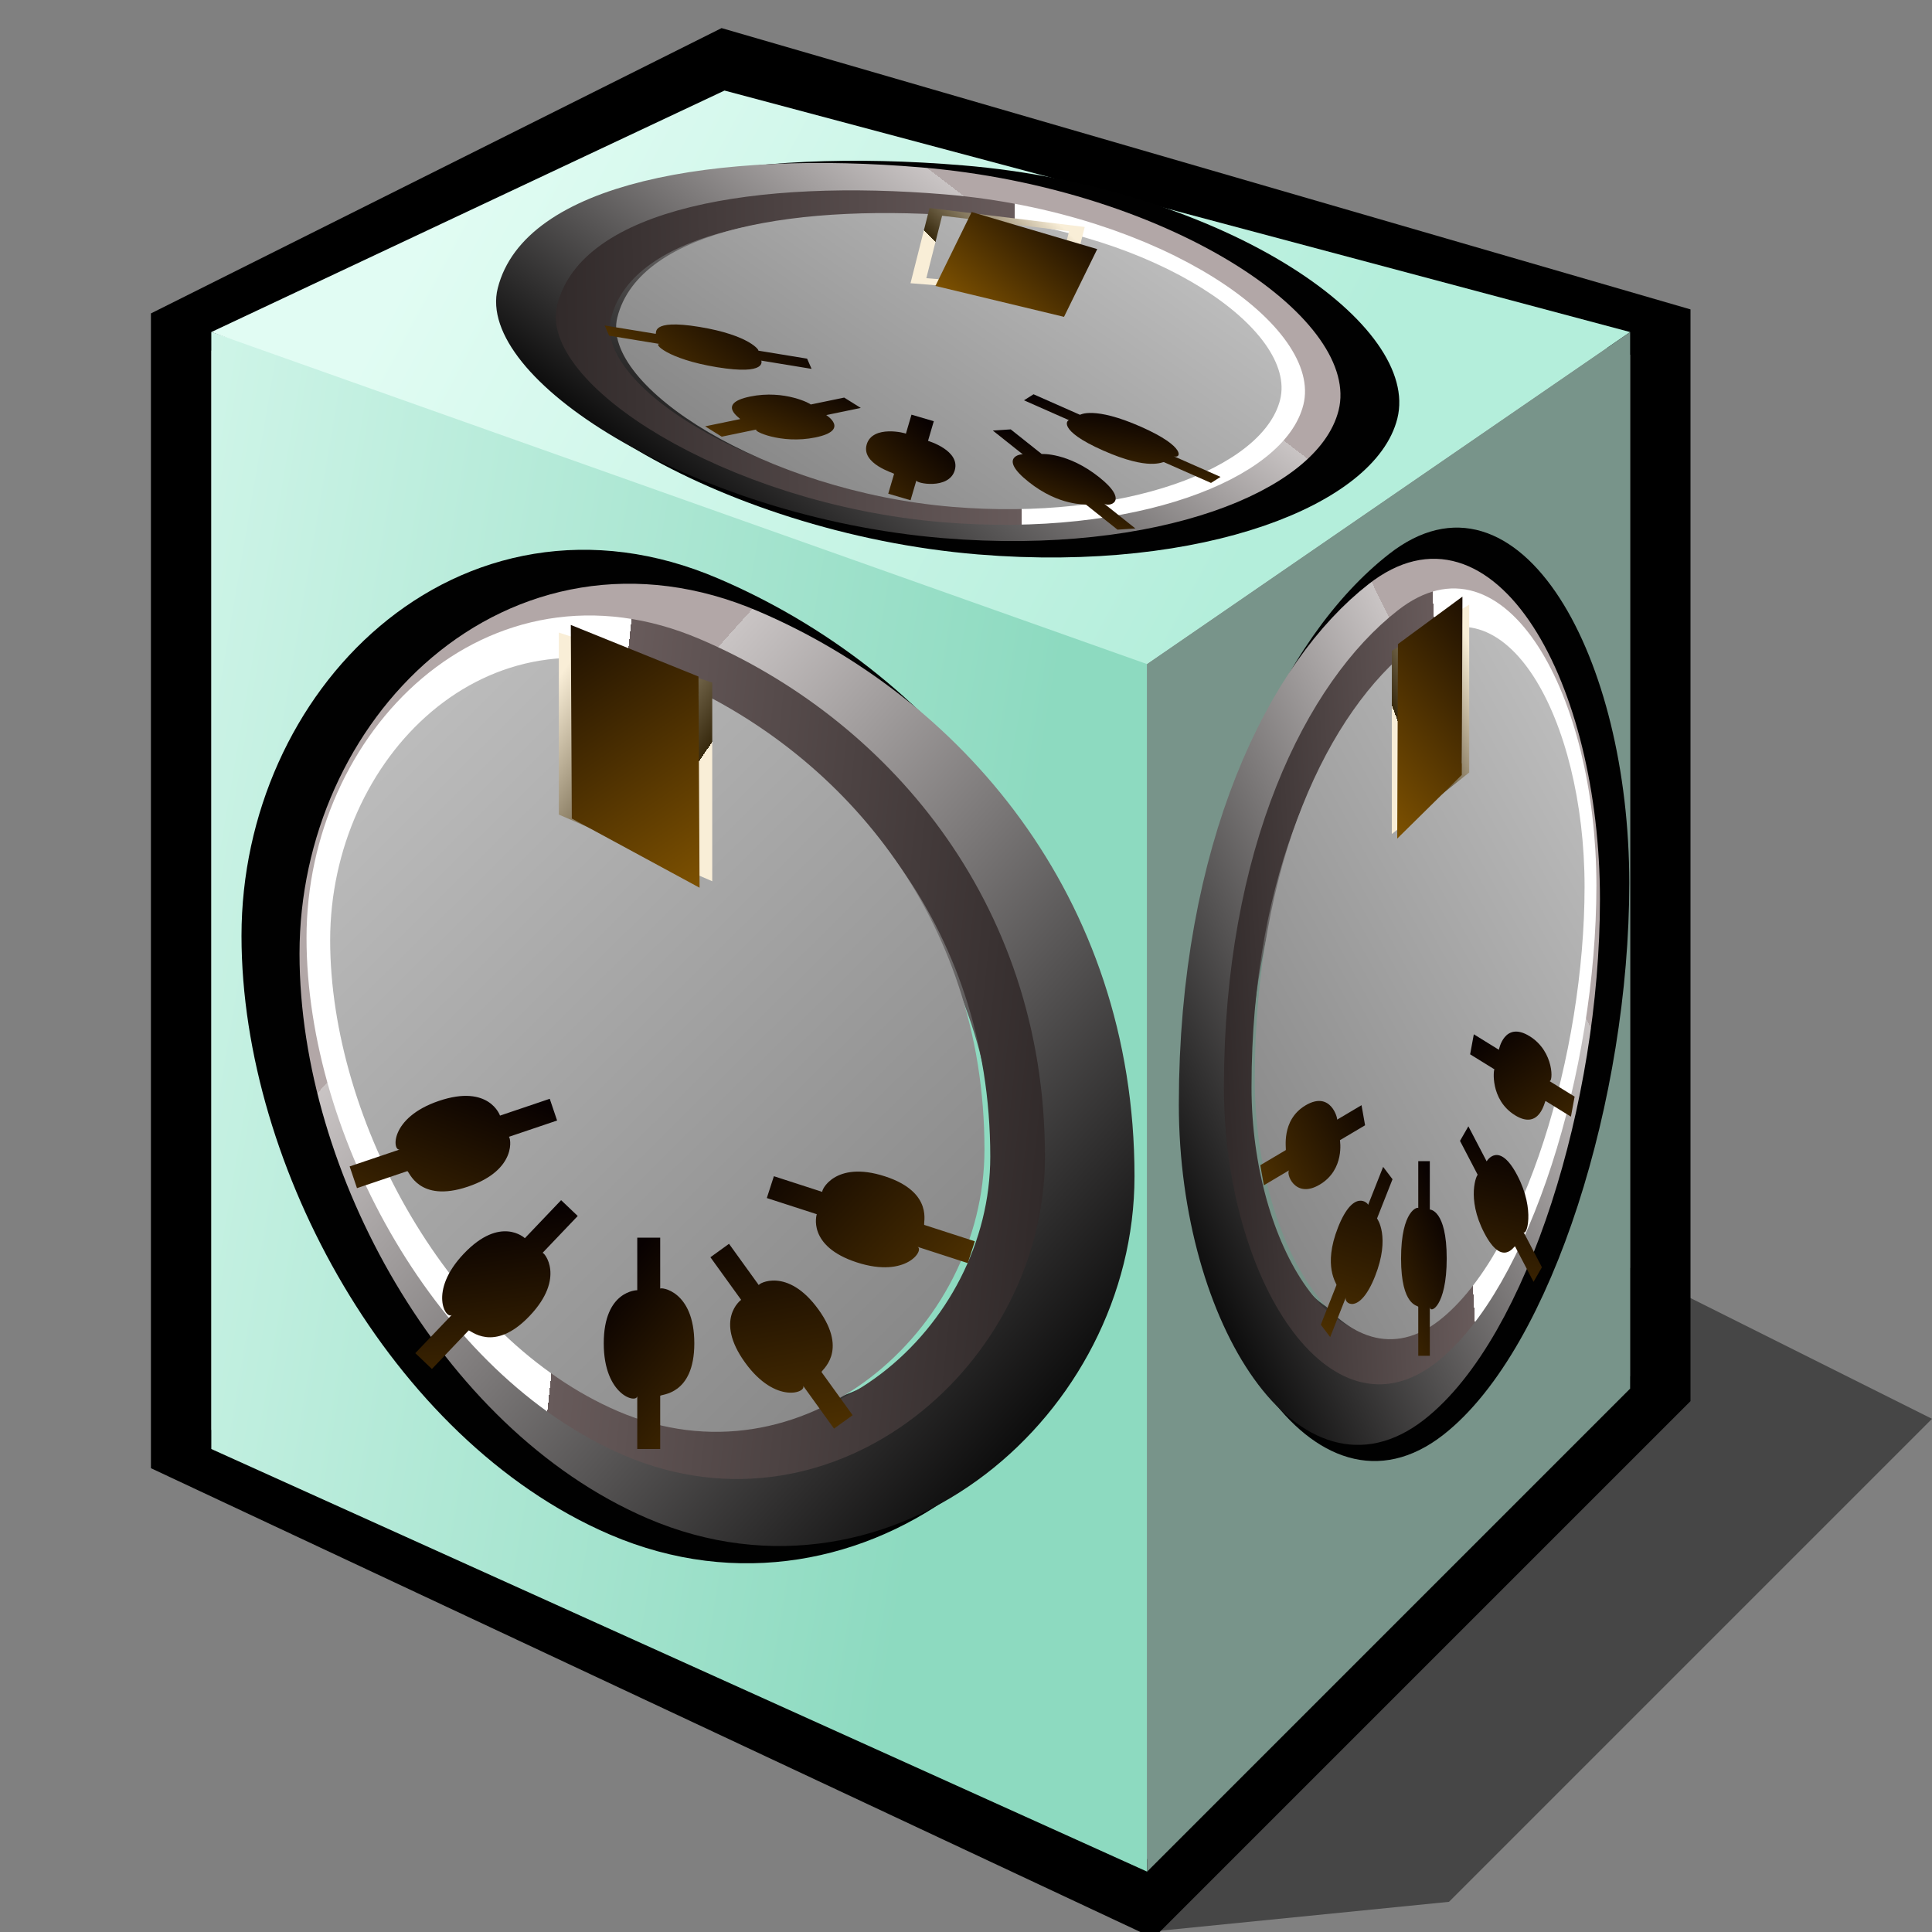 <?xml version="1.0" encoding="UTF-8" standalone="yes"?>
<svg version="1.1" width="64" height="64" color-interpolation="linearRGB"
     xmlns:svg="http://www.w3.org/2000/svg" xmlns="http://www.w3.org/2000/svg">
 <rect width="100%" height="100%" fill="#808080" stroke="none"/>
 <g>
  <path style="fill:#010101; fill-opacity:0.455"
        d="M37 63L47 62L63 46L47 38L37 63z"
        transform="matrix(1,0,0,1,1,1)"
  />
  <path style="fill:none; stroke:#000000; stroke-width:2"
        d="M6 11V48L38 63L55 46V11L24 2L6 11z"
  />
  <linearGradient id="gradient0" gradientUnits="userSpaceOnUse" x1="4.33" y1="-23.3" x2="41.8" y2="-16.93">
   <stop offset="0" stop-color="#e1fcf3"/>
   <stop offset="1" stop-color="#8ddac0"/>
  </linearGradient>
  <path style="fill:url(#gradient0)"
        d="M7 11V48L38 62V21L7 11z"
  />
  <linearGradient id="gradient1" gradientUnits="userSpaceOnUse" x1="30.5" y1="-22.81" x2="56.01" y2="-9.13">
   <stop offset="0" stop-color="#e1fcf3"/>
   <stop offset="1" stop-color="#b4eedb"/>
  </linearGradient>
  <path style="fill:url(#gradient1)"
        d="M7 11L38 22L54 11L24 3L7 11z"
  />
  <linearGradient id="gradient2" gradientUnits="userSpaceOnUse" x1="33.3" y1="-0.68" x2="46.77" y2="0.74">
   <stop offset="0" stop-color="#646464"/>
   <stop offset="0.024" stop-color="#78948a"/>
   <stop offset="1" stop-color="#78948a"/>
  </linearGradient>
  <path style="fill:url(#gradient2)"
        d="M38 22V62L54 46V11L38 22z"
  />
  <path style="fill:none; stroke:#010101; stroke-width:4"
        d="M23 21C16 18 10 24.05 10 31C10 37.93 14.61 46.26 21 49C28 52 35 45.93 35 39C35 30 29.37 23.72 23 21z"
  />
  <linearGradient id="gradient3" gradientUnits="userSpaceOnUse" x1="31.17" y1="101.46" x2="-14.11" y2="60.8">
   <stop offset="0.541" stop-color="#080808"/>
   <stop offset="1" stop-color="#c9c4c4"/>
   <stop offset="1" stop-color="#b2a7a7"/>
  </linearGradient>
  <path style="fill:none; stroke:url(#gradient3); stroke-width:5"
        d="M23 21C16 18 10 24.05 10 31C10 37.93 14.61 46.26 21 49C28 52 35 45.93 35 39C35 30 29.37 23.72 23 21z"
        transform="matrix(0.922,0,0,0.922,3.007,3.006)"
  />
  <linearGradient id="gradient4" gradientUnits="userSpaceOnUse" x1="82.2" y1="117.74" x2="11.23" y2="110.2">
   <stop offset="0.055" stop-color="#000000"/>
   <stop offset="0.561" stop-color="#040202"/>
   <stop offset="1" stop-color="#685b5b"/>
   <stop offset="1" stop-color="#ffffff"/>
  </linearGradient>
  <path style="fill:none; stroke:url(#gradient4); stroke-width:2"
        d="M23 21C16 18 10 24.05 10 31C10 37.93 14.61 46.26 21 49C28 52 35 45.93 35 39C35 30 29.37 23.72 23 21z"
        transform="matrix(0.906,0,0,0.906,2,2.982)"
  />
  <linearGradient id="gradient5" gradientUnits="userSpaceOnUse" x1="34.24" y1="149.55" x2="-67.65" y2="46.43">
   <stop offset="0" stop-color="#010101"/>
   <stop offset="0" stop-color="#717171"/>
   <stop offset="0.216" stop-color="#707070"/>
   <stop offset="0.427" stop-color="#737373"/>
   <stop offset="1" stop-color="#ffffff"/>
  </linearGradient>
  <path style="fill:url(#gradient5)"
        d="M23 21C16 18 10 24.05 10 31C10 37.93 14.61 46.26 21 49C28 52 35 45.93 35 39C35 30 29.37 23.72 23 21z"
        transform="matrix(0.867,0,0,0.867,2.267,4.267)"
  />
  <linearGradient id="gradient6" gradientUnits="userSpaceOnUse" x1="54.07" y1="24.98" x2="44.95" y2="18.18">
   <stop offset="0" stop-color="#f9eed7"/>
   <stop offset="0" stop-color="#37290d"/>
   <stop offset="1" stop-color="#f9eed7"/>
  </linearGradient>
  <path style="fill:none; stroke:url(#gradient6); stroke-width:1"
        d="M26 42V53L36 57V45L26 42z"
        transform="matrix(0.462,0,0,0.502,6.731,0.208)"
  />
  <linearGradient id="gradient7" gradientUnits="userSpaceOnUse" x1="9.87" y1="96.75" x2="-10.37" y2="55.17">
   <stop offset="0" stop-color="#080101"/>
   <stop offset="0" stop-color="#ffaa00"/>
   <stop offset="1" stop-color="#080101"/>
  </linearGradient>
  <path style="fill:url(#gradient7)"
        d="M26 42V53L36 57V45L26 42z"
        transform="matrix(0.422,-0.004,0.003,0.583,7.811,-3.68)"
  />
  <linearGradient id="gradient8" gradientUnits="userSpaceOnUse" x1="67.83" y1="32.28" x2="49.28" y2="17.05">
   <stop offset="0" stop-color="#080101"/>
   <stop offset="0" stop-color="#ffaa00"/>
   <stop offset="1" stop-color="#080101"/>
  </linearGradient>
  <path style="fill:url(#gradient8)"
        d="M30.11 40V41.74C30.11 41.74 29 41.74 29 43.5C29 45.24 30.11 45.51 30.11 45.24C30.11 44.97 30.11 47 30.11 47H30.87C30.87 47 30.87 45.3 30.87 45.24C30.87 45.18 32 45.24 32 43.5C32 41.74 30.87 41.63 30.87 41.69C30.87 41.74 30.87 40 30.87 40H30.11z"
        transform="matrix(1,0,0,1,-9,1)"
  />
  <linearGradient id="gradient9" gradientUnits="userSpaceOnUse" x1="35.78" y1="72.39" x2="47.97" y2="46.9">
   <stop offset="0" stop-color="#080101"/>
   <stop offset="0" stop-color="#ffaa00"/>
   <stop offset="1" stop-color="#080101"/>
  </linearGradient>
  <path style="fill:url(#gradient9)"
        d="M30.11 40V41.74C30.11 41.74 29 41.74 29 43.5C29 45.24 30.11 45.51 30.11 45.24C30.11 44.97 30.11 47 30.11 47H30.87C30.87 47 30.87 45.3 30.87 45.24C30.87 45.18 32 45.24 32 43.5C32 41.74 30.87 41.63 30.87 41.69C30.87 41.74 30.87 40 30.87 40H30.11z"
        transform="matrix(0.811,-0.585,0.585,0.811,-24.286,26.822)"
  />
  <linearGradient id="gradient10" gradientUnits="userSpaceOnUse" x1="67.83" y1="32.28" x2="49.28" y2="17.05">
   <stop offset="0" stop-color="#080101"/>
   <stop offset="0" stop-color="#ffaa00"/>
   <stop offset="1" stop-color="#080101"/>
  </linearGradient>
  <path style="fill:url(#gradient10)"
        d="M30.11 40V41.74C30.11 41.74 29 41.74 29 43.5C29 45.24 30.11 45.51 30.11 45.24C30.11 44.97 30.11 47 30.11 47H30.87C30.87 47 30.87 45.3 30.87 45.24C30.87 45.18 32 45.24 32 43.5C32 41.74 30.87 41.63 30.87 41.69C30.87 41.74 30.87 40 30.87 40H30.11z"
        transform="matrix(0.32,0.947,-0.947,0.32,46.456,-4.915)"
  />
  <linearGradient id="gradient11" gradientUnits="userSpaceOnUse" x1="35.78" y1="72.39" x2="47.97" y2="46.9">
   <stop offset="0" stop-color="#080101"/>
   <stop offset="0" stop-color="#ffaa00"/>
   <stop offset="1" stop-color="#080101"/>
  </linearGradient>
  <path style="fill:url(#gradient11)"
        d="M30.11 40V41.74C30.11 41.74 29 41.74 29 43.5C29 45.24 30.11 45.51 30.11 45.24C30.11 44.97 30.11 47 30.11 47H30.87C30.87 47 30.87 45.3 30.87 45.24C30.87 45.18 32 45.24 32 43.5C32 41.74 30.87 41.63 30.87 41.69C30.87 41.74 30.87 40 30.87 40H30.11z"
        transform="matrix(0.308,-0.951,0.951,0.308,-21.912,56.001)"
  />
  <linearGradient id="gradient12" gradientUnits="userSpaceOnUse" x1="67.83" y1="32.28" x2="49.28" y2="17.05">
   <stop offset="0" stop-color="#080101"/>
   <stop offset="0" stop-color="#ffaa00"/>
   <stop offset="1" stop-color="#080101"/>
  </linearGradient>
  <path style="fill:url(#gradient12)"
        d="M30.11 40V41.74C30.11 41.74 29 41.74 29 43.5C29 45.24 30.11 45.51 30.11 45.24C30.11 44.97 30.11 47 30.11 47H30.87C30.87 47 30.87 45.3 30.87 45.24C30.87 45.18 32 45.24 32 43.5C32 41.74 30.87 41.63 30.87 41.69C30.87 41.74 30.87 40 30.87 40H30.11z"
        transform="matrix(0.724,0.69,-0.69,0.724,24.388,-9.979)"
  />
  <path style="fill:#010101"
        d=""
        transform="matrix(0.06,0.001,-0.001,0.067,19.401,31.843)"
  />
  <path style="fill:none; stroke:#010101; stroke-width:4"
        d="M23 21C16 18 10 24.05 10 31C10 37.93 14.61 46.26 21 49C28 52 35 45.93 35 39C35 30 29.37 23.72 23 21z"
        transform="matrix(-0.504,0,0,0.921,58.004,0.704)"
  />
  <linearGradient id="gradient13" gradientUnits="userSpaceOnUse" x1="31.17" y1="101.46" x2="-14.11" y2="60.8">
   <stop offset="0.541" stop-color="#080808"/>
   <stop offset="1" stop-color="#c9c4c4"/>
   <stop offset="1" stop-color="#b2a7a7"/>
  </linearGradient>
  <path style="fill:none; stroke:url(#gradient13); stroke-width:5"
        d="M23 21C16 18 10 24.05 10 31C10 37.93 14.61 46.26 21 49C28 52 35 45.93 35 39C35 30 29.37 23.72 23 21z"
        transform="matrix(-0.465,0,0,0.849,56.488,3.473)"
  />
  <linearGradient id="gradient14" gradientUnits="userSpaceOnUse" x1="82.2" y1="117.74" x2="11.23" y2="110.2">
   <stop offset="0.055" stop-color="#000000"/>
   <stop offset="0.561" stop-color="#040202"/>
   <stop offset="1" stop-color="#685b5b"/>
   <stop offset="1" stop-color="#ffffff"/>
  </linearGradient>
  <path style="fill:none; stroke:url(#gradient14); stroke-width:2"
        d="M23 21C16 18 10 24.05 10 31C10 37.93 14.61 46.26 21 49C28 52 35 45.93 35 39C35 30 29.37 23.72 23 21z"
        transform="matrix(-0.457,0,0,0.835,56.996,3.451)"
  />
  <linearGradient id="gradient15" gradientUnits="userSpaceOnUse" x1="34.24" y1="149.55" x2="-67.65" y2="46.43">
   <stop offset="0" stop-color="#010101"/>
   <stop offset="0" stop-color="#717171"/>
   <stop offset="0.216" stop-color="#707070"/>
   <stop offset="0.427" stop-color="#737373"/>
   <stop offset="1" stop-color="#ffffff"/>
  </linearGradient>
  <path style="fill:url(#gradient15)"
        d="M23 21C16 18 10 24.05 10 31C10 37.93 14.61 46.26 21 49C28 52 35 45.93 35 39C35 30 29.37 23.72 23 21z"
        transform="matrix(-0.437,0,0,0.798,56.861,4.634)"
  />
  <linearGradient id="gradient16" gradientUnits="userSpaceOnUse" x1="54.07" y1="24.98" x2="44.95" y2="18.18">
   <stop offset="0" stop-color="#f9eed7"/>
   <stop offset="0" stop-color="#37290d"/>
   <stop offset="1" stop-color="#f9eed7"/>
  </linearGradient>
  <path style="fill:none; stroke:url(#gradient16); stroke-width:1"
        d="M26 42V53L36 57V45L26 42z"
        transform="matrix(-0.233,0,0,0.463,54.611,0.895)"
  />
  <linearGradient id="gradient17" gradientUnits="userSpaceOnUse" x1="9.87" y1="96.75" x2="-10.37" y2="55.17">
   <stop offset="0" stop-color="#080101"/>
   <stop offset="0" stop-color="#ffaa00"/>
   <stop offset="1" stop-color="#080101"/>
  </linearGradient>
  <path style="fill:url(#gradient17)"
        d="M26 42V53L36 57V45L26 42z"
        transform="matrix(-0.213,-0.004,-0.002,0.537,54.067,-2.686)"
  />
  <linearGradient id="gradient18" gradientUnits="userSpaceOnUse" x1="67.83" y1="32.28" x2="49.28" y2="17.05">
   <stop offset="0" stop-color="#080101"/>
   <stop offset="0" stop-color="#ffaa00"/>
   <stop offset="1" stop-color="#080101"/>
  </linearGradient>
  <path style="fill:url(#gradient18)"
        d="M30.11 40V41.74C30.11 41.74 29 41.74 29 43.5C29 45.24 30.11 45.51 30.11 45.24C30.11 44.97 30.11 47 30.11 47H30.87C30.87 47 30.87 45.3 30.87 45.24C30.87 45.18 32 45.24 32 43.5C32 41.74 30.87 41.63 30.87 41.69C30.87 41.74 30.87 40 30.87 40H30.11z"
        transform="matrix(-0.504,0,0,0.921,62.54,1.625)"
  />
  <linearGradient id="gradient19" gradientUnits="userSpaceOnUse" x1="35.78" y1="72.39" x2="47.97" y2="46.9">
   <stop offset="0" stop-color="#080101"/>
   <stop offset="0" stop-color="#ffaa00"/>
   <stop offset="1" stop-color="#080101"/>
  </linearGradient>
  <path style="fill:url(#gradient19)"
        d="M30.11 40V41.74C30.11 41.74 29 41.74 29 43.5C29 45.24 30.11 45.51 30.11 45.24C30.11 44.97 30.11 47 30.11 47H30.87C30.87 47 30.87 45.3 30.87 45.24C30.87 45.18 32 45.24 32 43.5C32 41.74 30.87 41.63 30.87 41.69C30.87 41.74 30.87 40 30.87 40H30.11z"
        transform="matrix(-0.409,-0.539,-0.295,0.747,70.244,25.413)"
  />
  <linearGradient id="gradient20" gradientUnits="userSpaceOnUse" x1="67.83" y1="32.28" x2="49.28" y2="17.05">
   <stop offset="0" stop-color="#080101"/>
   <stop offset="0" stop-color="#ffaa00"/>
   <stop offset="1" stop-color="#080101"/>
  </linearGradient>
  <path style="fill:url(#gradient20)"
        d="M30.11 40V41.74C30.11 41.74 29 41.74 29 43.5C29 45.24 30.11 45.51 30.11 45.24C30.11 44.97 30.11 47 30.11 47H30.87C30.87 47 30.87 45.3 30.87 45.24C30.87 45.18 32 45.24 32 43.5C32 41.74 30.87 41.63 30.87 41.69C30.87 41.74 30.87 40 30.87 40H30.11z"
        transform="matrix(-0.161,0.873,0.477,0.295,34.59,-3.824)"
  />
  <linearGradient id="gradient21" gradientUnits="userSpaceOnUse" x1="35.78" y1="72.39" x2="47.97" y2="46.9">
   <stop offset="0" stop-color="#080101"/>
   <stop offset="0" stop-color="#ffaa00"/>
   <stop offset="1" stop-color="#080101"/>
  </linearGradient>
  <path style="fill:url(#gradient21)"
        d="M30.11 40V41.74C30.11 41.74 29 41.74 29 43.5C29 45.24 30.11 45.51 30.11 45.24C30.11 44.97 30.11 47 30.11 47H30.87C30.87 47 30.87 45.3 30.87 45.24C30.87 45.18 32 45.24 32 43.5C32 41.74 30.87 41.63 30.87 41.69C30.87 41.74 30.87 40 30.87 40H30.11z"
        transform="matrix(-0.155,-0.876,-0.479,0.284,69.047,52.293)"
  />
  <linearGradient id="gradient22" gradientUnits="userSpaceOnUse" x1="67.83" y1="32.28" x2="49.28" y2="17.05">
   <stop offset="0" stop-color="#080101"/>
   <stop offset="0" stop-color="#ffaa00"/>
   <stop offset="1" stop-color="#080101"/>
  </linearGradient>
  <path style="fill:url(#gradient22)"
        d="M30.11 40V41.74C30.11 41.74 29 41.74 29 43.5C29 45.24 30.11 45.51 30.11 45.24C30.11 44.97 30.11 47 30.11 47H30.87C30.87 47 30.87 45.3 30.87 45.24C30.87 45.18 32 45.24 32 43.5C32 41.74 30.87 41.63 30.87 41.69C30.87 41.74 30.87 40 30.87 40H30.11z"
        transform="matrix(-0.365,0.635,0.348,0.667,45.712,-8.489)"
  />
  <path style="fill:#010101"
        d=""
        transform="matrix(-0.03,0.001,0,0.061,48.226,30.039)"
  />
  <path style="fill:none; stroke:#010101; stroke-width:4"
        d="M23 21C16 18 10 24.05 10 31C10 37.93 14.61 46.26 21 49C28 52 35 45.93 35 39C35 30 29.37 23.72 23 21z"
        transform="matrix(-0.983,-0.247,-0.095,0.379,57.098,4.091)"
  />
  <linearGradient id="gradient23" gradientUnits="userSpaceOnUse" x1="31.17" y1="101.46" x2="-14.11" y2="60.8">
   <stop offset="0.541" stop-color="#080808"/>
   <stop offset="1" stop-color="#c9c4c4"/>
   <stop offset="1" stop-color="#b2a7a7"/>
  </linearGradient>
  <path style="fill:none; stroke:url(#gradient23); stroke-width:5"
        d="M23 21C16 18 10 24.05 10 31C10 37.93 14.61 46.26 21 49C28 52 35 45.93 35 39C35 30 29.37 23.72 23 21z"
        transform="matrix(-0.905,-0.228,-0.088,0.349,53.858,4.486)"
  />
  <linearGradient id="gradient24" gradientUnits="userSpaceOnUse" x1="82.2" y1="117.74" x2="11.23" y2="110.2">
   <stop offset="0.055" stop-color="#000000"/>
   <stop offset="0.561" stop-color="#040202"/>
   <stop offset="1" stop-color="#685b5b"/>
   <stop offset="1" stop-color="#ffffff"/>
  </linearGradient>
  <path style="fill:none; stroke:url(#gradient24); stroke-width:2"
        d="M23 21C16 18 10 24.05 10 31C10 37.93 14.61 46.26 21 49C28 52 35 45.93 35 39C35 30 29.37 23.72 23 21z"
        transform="matrix(-0.89,-0.224,-0.086,0.343,53.852,4.792)"
  />
  <linearGradient id="gradient25" gradientUnits="userSpaceOnUse" x1="34.24" y1="149.55" x2="-67.65" y2="46.43">
   <stop offset="0" stop-color="#010101"/>
   <stop offset="0" stop-color="#717171"/>
   <stop offset="0.216" stop-color="#707070"/>
   <stop offset="0.427" stop-color="#737373"/>
   <stop offset="1" stop-color="#ffffff"/>
  </linearGradient>
  <path style="fill:url(#gradient25)"
        d="M23 21C16 18 10 24.05 10 31C10 37.93 14.61 46.26 21 49C28 52 35 45.93 35 39C35 30 29.37 23.72 23 21z"
        transform="matrix(-0.852,-0.214,-0.082,0.328,53.468,5.213)"
  />
  <linearGradient id="gradient26" gradientUnits="userSpaceOnUse" x1="54.07" y1="24.98" x2="44.95" y2="18.18">
   <stop offset="0" stop-color="#f9eed7"/>
   <stop offset="0" stop-color="#37290d"/>
   <stop offset="1" stop-color="#f9eed7"/>
  </linearGradient>
  <path style="fill:none; stroke:url(#gradient26); stroke-width:1"
        d="M26 42V53L36 57V45L26 42z"
        transform="matrix(-0.453,-0.114,-0.048,0.19,49.468,2.573)"
  />
  <linearGradient id="gradient27" gradientUnits="userSpaceOnUse" x1="9.87" y1="96.75" x2="-10.37" y2="55.17">
   <stop offset="0" stop-color="#080101"/>
   <stop offset="0" stop-color="#ffaa00"/>
   <stop offset="1" stop-color="#080101"/>
  </linearGradient>
  <path style="fill:url(#gradient27)"
        d="M26 42V53L36 57V45L26 42z"
        transform="matrix(-0.386,-0.184,-0.1,0.204,50.583,4.468)"
  />
  <linearGradient id="gradient28" gradientUnits="userSpaceOnUse" x1="67.83" y1="32.28" x2="49.28" y2="17.05">
   <stop offset="0" stop-color="#080101"/>
   <stop offset="0" stop-color="#ffaa00"/>
   <stop offset="1" stop-color="#080101"/>
  </linearGradient>
  <path style="fill:url(#gradient28)"
        d="M30.11 40V41.74C30.11 41.74 29 41.74 29 43.5C29 45.24 30.11 45.51 30.11 45.24C30.11 44.97 30.11 47 30.11 47H30.87C30.87 47 30.87 45.3 30.87 45.24C30.87 45.18 32 45.24 32 43.5C32 41.74 30.87 41.63 30.87 41.69C30.87 41.74 30.87 40 30.87 40H30.11z"
        transform="matrix(-0.972,-0.286,-0.11,0.374,64.6,7.605)"
  />
  <linearGradient id="gradient29" gradientUnits="userSpaceOnUse" x1="35.78" y1="72.39" x2="47.97" y2="46.9">
   <stop offset="0" stop-color="#080101"/>
   <stop offset="0" stop-color="#ffaa00"/>
   <stop offset="1" stop-color="#080101"/>
  </linearGradient>
  <path style="fill:url(#gradient29)"
        d="M30.11 40V41.74C30.11 41.74 29 41.74 29 43.5C29 45.24 30.11 45.51 30.11 45.24C30.11 44.97 30.11 47 30.11 47H30.87C30.87 47 30.87 45.3 30.87 45.24C30.87 45.18 32 45.24 32 43.5C32 41.74 30.87 41.63 30.87 41.69C30.87 41.74 30.87 40 30.87 40H30.11z"
        transform="matrix(-0.723,-0.451,-0.658,0.136,76.604,21.653)"
  />
  <linearGradient id="gradient30" gradientUnits="userSpaceOnUse" x1="67.83" y1="32.28" x2="49.28" y2="17.05">
   <stop offset="0" stop-color="#080101"/>
   <stop offset="0" stop-color="#ffaa00"/>
   <stop offset="1" stop-color="#080101"/>
  </linearGradient>
  <path style="fill:url(#gradient30)"
        d="M30.11 40V41.74C30.11 41.74 29 41.74 29 43.5C29 45.24 30.11 45.51 30.11 45.24C30.11 44.97 30.11 47 30.11 47H30.87C30.87 47 30.87 45.3 30.87 45.24C30.87 45.18 32 45.24 32 43.5C32 41.74 30.87 41.63 30.87 41.69C30.87 41.74 30.87 40 30.87 40H30.11z"
        transform="matrix(-0.416,0.263,0.885,0.391,11.363,-10.498)"
  />
  <linearGradient id="gradient31" gradientUnits="userSpaceOnUse" x1="35.78" y1="72.39" x2="47.97" y2="46.9">
   <stop offset="0" stop-color="#080101"/>
   <stop offset="0" stop-color="#ffaa00"/>
   <stop offset="1" stop-color="#080101"/>
  </linearGradient>
  <path style="fill:url(#gradient31)"
        d="M30.11 40V41.74C30.11 41.74 29 41.74 29 43.5C29 45.24 30.11 45.51 30.11 45.24C30.11 44.97 30.11 47 30.11 47H30.87C30.87 47 30.87 45.3 30.87 45.24C30.87 45.18 32 45.24 32 43.5C32 41.74 30.87 41.63 30.87 41.69C30.87 41.74 30.87 40 30.87 40H30.11z"
        transform="matrix(-0.195,-0.445,-0.958,-0.157,71.076,31.898)"
  />
  <linearGradient id="gradient32" gradientUnits="userSpaceOnUse" x1="67.83" y1="32.28" x2="49.28" y2="17.05">
   <stop offset="0" stop-color="#080101"/>
   <stop offset="0" stop-color="#ffaa00"/>
   <stop offset="1" stop-color="#080101"/>
  </linearGradient>
  <path style="fill:url(#gradient32)"
        d="M30.11 40V41.74C30.11 41.74 29 41.74 29 43.5C29 45.24 30.11 45.51 30.11 45.24C30.11 44.97 30.11 47 30.11 47H30.87C30.87 47 30.87 45.3 30.87 45.24C30.87 45.18 32 45.24 32 43.5C32 41.74 30.87 41.63 30.87 41.69C30.87 41.74 30.87 40 30.87 40H30.11z"
        transform="matrix(-0.78,0.051,0.59,0.469,33.367,-6.072)"
  />
  <path style="fill:#010101"
        d=""
        transform="matrix(-0.055,-0.026,-0.011,0.024,34.048,12.002)"
  />
 </g>
</svg>
